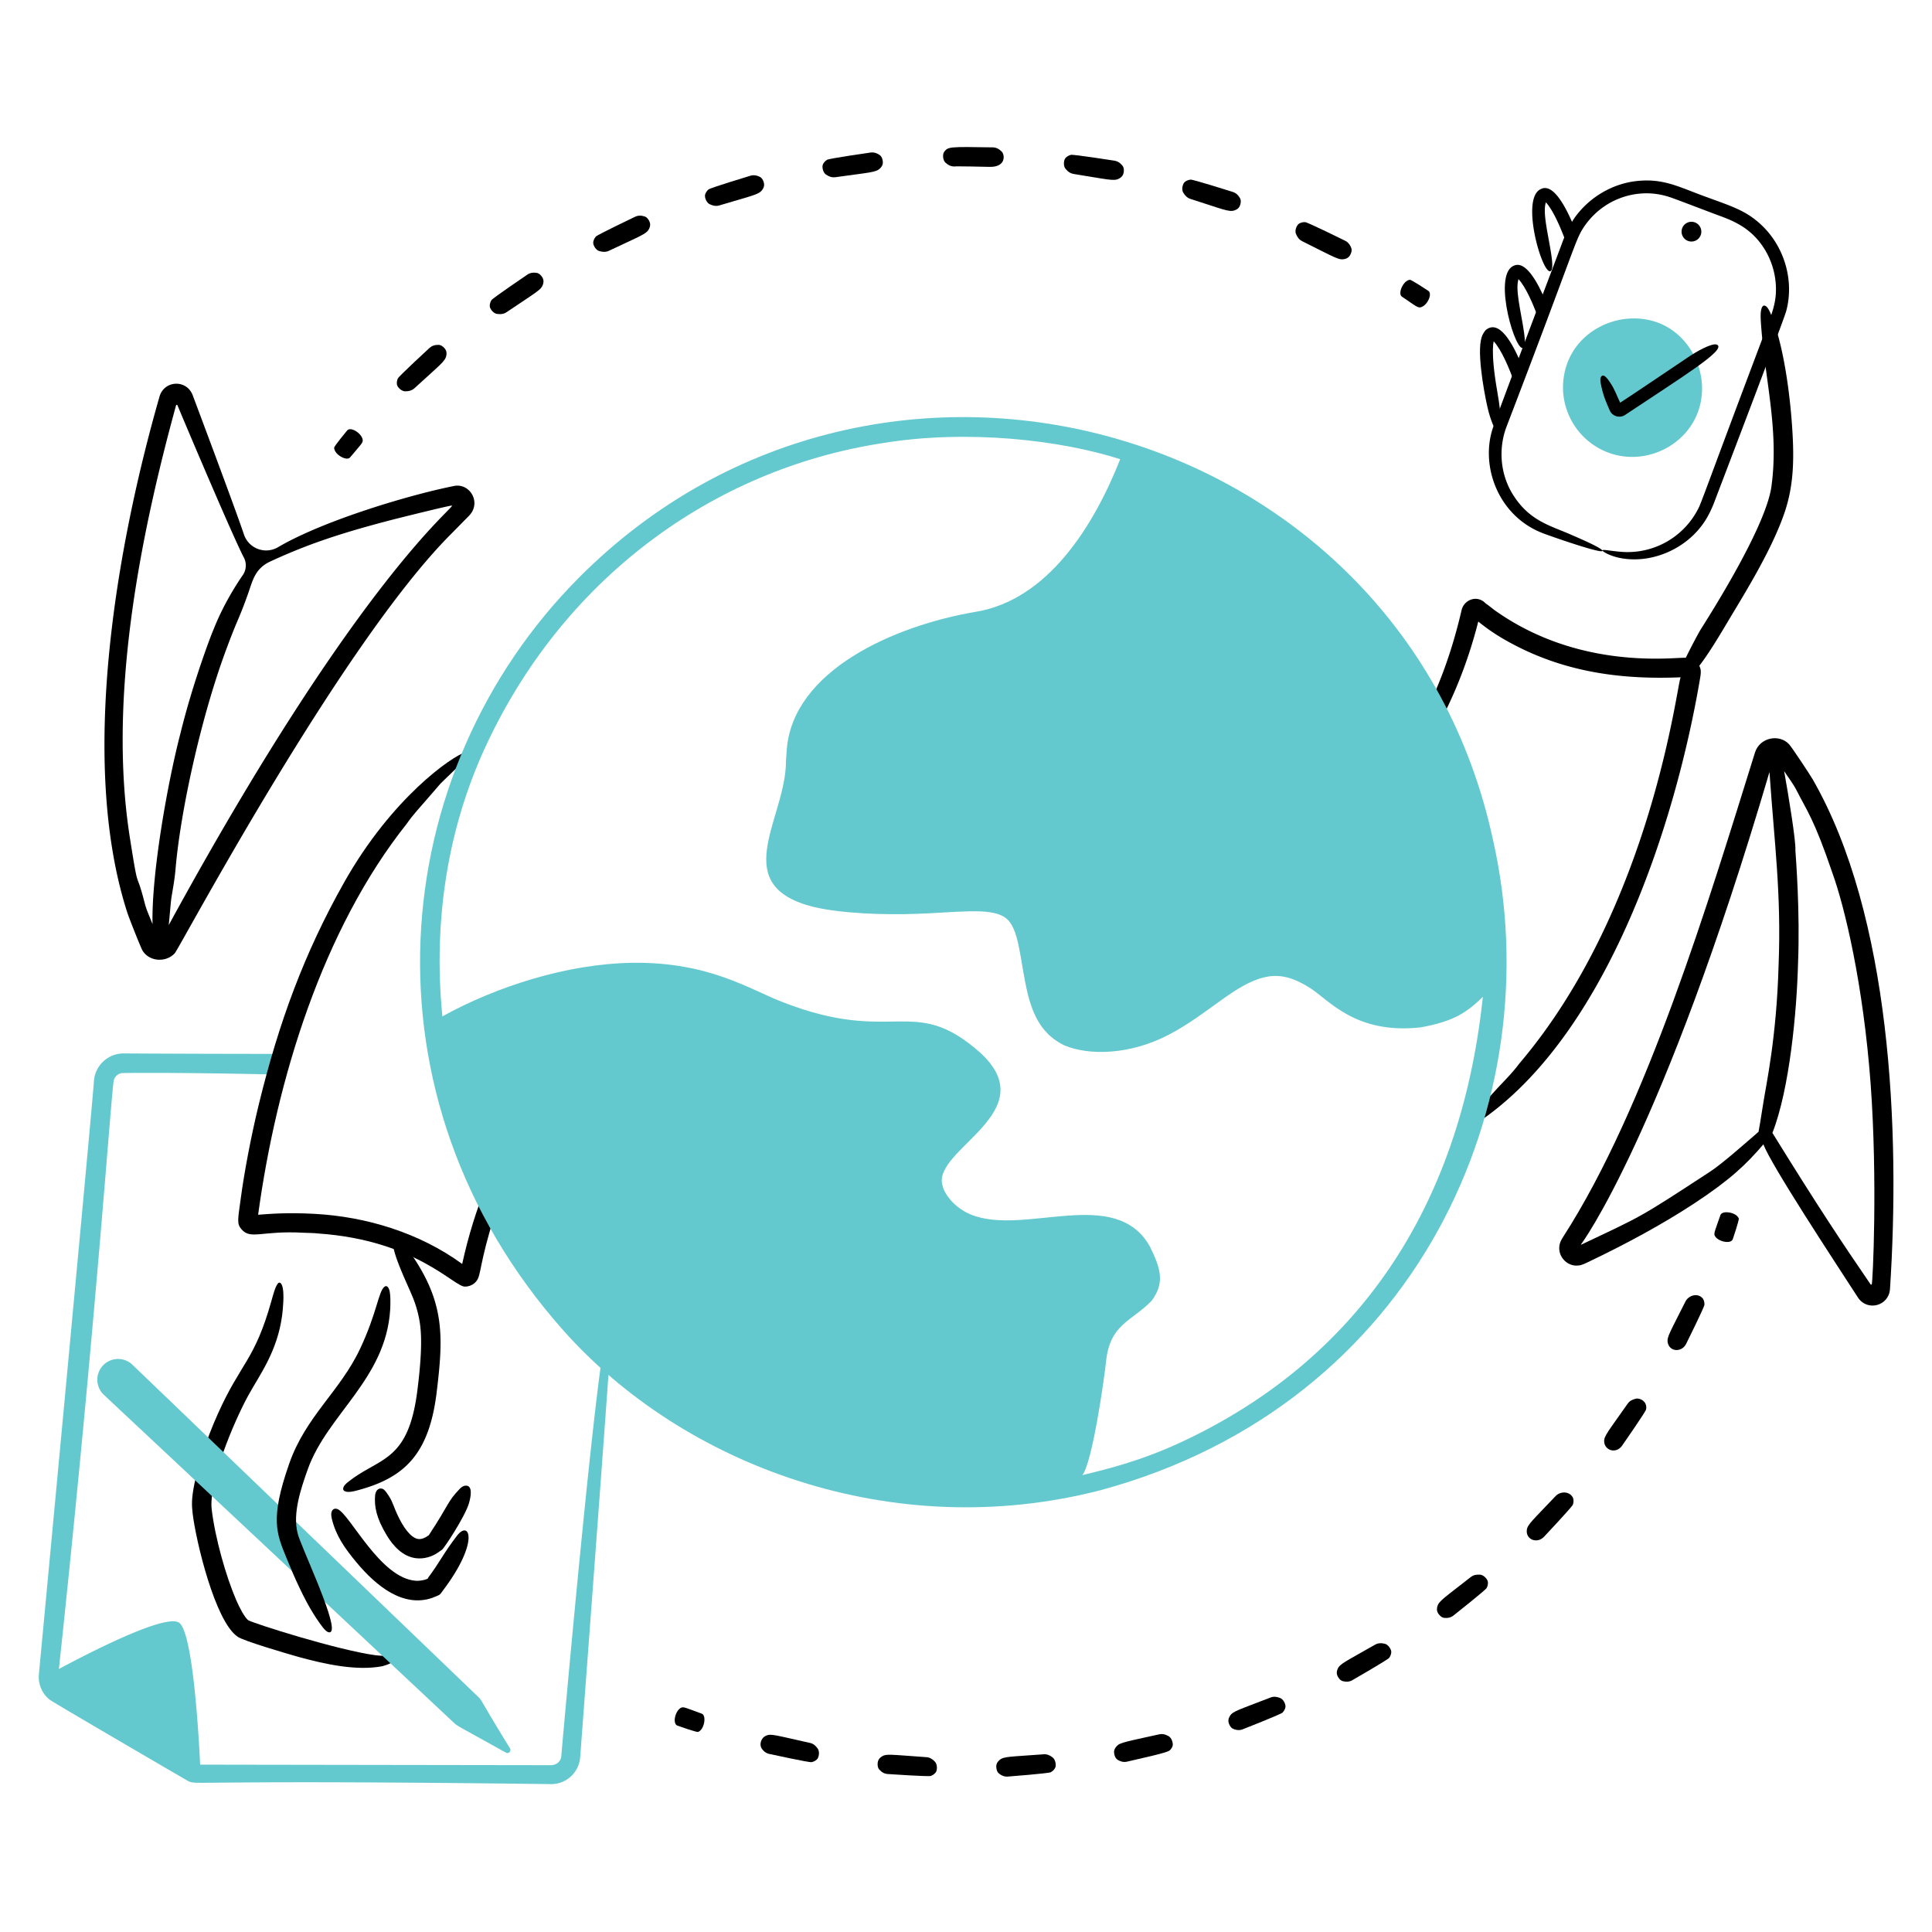 <svg xmlns="http://www.w3.org/2000/svg" fill="none" viewBox="0 0 200 200" id="Asynchronous-Work-3--Streamline-Brooklyn.svg"><desc>Asynchronous Work 3 Streamline Illustration: https://streamlinehq.com</desc><g id="asynchronous-work-3--work-asynchronous"><path id="document" fill="#64c9cf" d="M62.8 137.8c-1.152 4.265 -4.312 39.574 -4.698 44.017 -0.032 0.455 -0.436 0.916 -1.093 0.914 -0.17 0 -36.249 -0.053 -36.289 -0.055 -0.159 -3.309 -0.764 -13.633 -2.164 -14.683 -1.36 -1.02 -9.489 3.185 -12.458 4.78 3.87 -36.105 5.436 -60.065 5.691 -60.98 0.112 -0.37 0.451 -0.651 0.816 -0.706 0.057 -0.014 5.74 -0.089 16.003 0.151 0.192 -0.7 0.396 -1.412 0.611 -2.135 -3.645 -0.011 -8.559 -0.005 -16.425 -0.053a3.08 3.08 0 0 0 -3.075 2.918c-0.119 2.148 -5.698 61.405 -5.698 61.405 -0.079 0.971 0.344 1.975 1.112 2.571 0.43 0.333 14.242 8.379 14.348 8.431 0.923 0.455 0.04 -0.16 37.534 0.317a3.009 3.009 0 0 0 3.041 -2.717s3.091 -41.208 3.113 -42.382c0.034 -1.826 -0.074 -2.884 -0.369 -1.793Z" stroke-width="1"></path><g id="hand 1"><path id="vector" fill="#000000" d="M155.057 44.746c0.069 -0.25 0.149 -0.5 0.243 -0.748l0.078 -0.208c-0.005 -0.681 -0.115 -1.74 -0.378 -3.243 -0.777 -4.445 -0.32 -5.406 -0.358 -5.203 0.817 0.93 1.577 2.709 2.219 4.517l0.726 -1.925c-1.021 -2.517 -2.43 -4.93 -3.807 -3.75 -0.218 0.306 -0.366 0.46 -0.487 1.087 -0.361 1.87 0.521 6.346 0.827 7.432 0.331 1.17 0.688 1.914 0.937 2.04Z" stroke-width="1"></path><path id="vector_2" fill="#000000" d="M157.751 35.95c0.401 -0.526 -0.473 -3.8 -0.632 -5.555 -0.103 -1.132 0.074 -1.406 0.071 -1.506 0.785 0.858 1.493 2.582 1.915 3.66 0.09 0.229 0.176 0.458 0.258 0.684l0.715 -1.896c-0.944 -2.275 -2.203 -4.425 -3.401 -3.816 -2.234 0.987 0.312 9.429 1.074 8.429Z" stroke-width="1"></path><path id="vector_3" fill="#000000" d="M160.584 28c0.407 -0.536 -0.469 -3.76 -0.632 -5.555 -0.103 -1.132 0.073 -1.404 0.071 -1.506 0.783 0.856 1.492 2.58 1.915 3.66 0.12 0.306 0.232 0.61 0.339 0.91l0.27 -0.715a8.5 8.5 0 0 1 0.497 -1.08c-0.957 -2.392 -2.279 -4.783 -3.534 -4.143 -2.236 0.983 0.315 9.427 1.074 8.43Z" stroke-width="1"></path><path id="vector_4" fill="#000000" d="M154.038 115.458c12.416 -9.164 19.337 -29.863 21.941 -45.163 0.069 -0.406 0.141 -0.833 0.021 -1.15 -0.1 -0.338 -0.35 -0.652 -0.657 -0.84 -0.496 -0.304 -0.862 -0.214 -2.502 -0.15 -6.486 0.258 -12.763 -1.2 -18.062 -4.947 -0.299 -0.211 -0.372 -0.31 -0.985 -0.742 -0.885 -0.934 -2.243 -0.38 -2.491 0.693 -0.631 2.72 -1.43 5.275 -2.354 7.542 -2.566 6.3 -5.062 9.719 -5.78 10.915 -2.08 3.466 6.242 -2.992 9.861 -17.275 1.109 0.905 2.343 1.732 4.184 2.654 5.337 2.67 10.921 3.362 16.776 3.118 -0.312 0 -2.812 23.64 -16.715 39.988 -0.74 1.006 -1.629 1.857 -2.454 2.759 -1.484 1.623 -0.798 0.931 -2.44 2.426a17.88 17.88 0 0 0 -1.156 1.127c-1.622 1.788 0.712 0.596 2.813 -0.955Z" stroke-width="1"></path><path id="vector_5" fill="#000000" d="M166.042 57.138c0.436 0.287 1.098 0.503 1.548 0.6 3.3 0.709 7.052 -0.893 8.934 -3.846 0.369 -0.58 0.68 -1.24 0.916 -1.851 0 0 7.181 -18.801 7.458 -19.803 0.849 -3.076 -0.104 -6.648 -2.574 -8.962 -1.643 -1.54 -3.126 -1.937 -6.082 -3.031 -2.528 -0.935 -4.14 -1.81 -6.865 -1.498 -2.448 0.28 -4.724 1.622 -6.199 3.559 -0.729 0.957 -1.216 2.15 -1.581 3.15 -0.379 1.04 -6.616 17.45 -7.097 18.975 -1.251 3.962 0.673 9.062 5.272 10.788 1.306 0.49 7.157 2.505 5.954 1.627 -0.541 -0.395 -2.183 -1.102 -3.332 -1.598 -2.031 -0.876 -4.174 -1.398 -5.844 -4.16 -1.25 -2.066 -1.451 -4.682 -0.585 -6.943 6.858 -17.89 7.079 -19.186 7.868 -20.442 1.937 -3.082 5.505 -4.257 8.542 -3.438 0.61 0.164 0.845 0.262 4.954 1.82 1.696 0.645 4.029 1.284 5.57 4.11a7.935 7.935 0 0 1 0.943 4.035c-0.042 1.335 -0.504 2.454 -0.947 3.627 -6.287 16.636 -6.813 18.375 -7.175 18.954a8.197 8.197 0 0 1 -7.225 4.34c-1.481 0.004 -3.161 -0.483 -2.453 -0.017v0.004Z" stroke-width="1"></path><path id="vector_6" fill="#64c9cf" d="M170.957 33.19c-3.499 -0.893 -7.397 0.924 -8.69 4.352a7.22 7.22 0 0 0 4.206 9.305c3.81 1.438 8.252 -0.685 9.428 -4.587 1.133 -3.755 -1.084 -8.086 -4.944 -9.07Z" stroke-width="1"></path><path id="vector_7" fill="#000000" d="M177.751 35.685c-0.497 -0.255 -2.313 0.833 -2.78 1.146 -0.022 0.015 -7.236 4.878 -7.251 4.855 -0.338 -0.677 -0.532 -1.338 -1.038 -2.084 -0.233 -0.344 -0.657 -0.968 -0.917 -0.63 -0.125 0.162 -0.102 0.45 -0.069 0.645 0.222 1.304 0.633 2.152 0.972 2.935 0.193 0.446 0.971 0.867 1.665 0.334 5.844 -3.901 10.421 -6.686 9.418 -7.201Z" stroke-width="1"></path><path id="vector_8" fill="#000000" d="M175.46 23.025a1.022 1.022 0 1 0 -0.723 1.913 1.022 1.022 0 0 0 0.723 -1.913Z" stroke-width="1"></path><path id="vector_9" fill="#000000" d="M182.441 31.75c-0.203 0.299 -0.194 0.983 -0.164 1.459 0.364 5.907 1.914 11.159 1.104 17.13 -0.61 4.5 -7.183 14.553 -7.445 15.019a64.584 64.584 0 0 0 -1.621 3.14c-0.462 1.03 0.858 1.296 1.034 1.103 1.312 -1.44 3.016 -4.433 4.046 -6.141 1.861 -3.085 4.12 -6.883 5.303 -10.286 0.883 -2.541 1.029 -5.013 0.884 -7.938 -0.178 -3.59 -0.819 -9.227 -2.266 -12.724a3.13 3.13 0 0 0 -0.303 -0.598c-0.188 -0.266 -0.421 -0.387 -0.574 -0.163h0.002Z" stroke-width="1"></path></g><g id="mail 1"><g id="group"><path id="vector_10" fill="#000000" d="M35.937 44.562c-0.052 0.062 -1.346 1.626 -1.346 1.785 0 0.7 1.296 1.423 1.646 1.007 1.057 -1.257 1.314 -1.495 1.314 -1.747 0 -0.674 -1.227 -1.503 -1.614 -1.045Z" stroke-width="1"></path><path id="vector_11" fill="#000000" d="M45.885 35.916c-0.201 -0.178 -0.37 -0.213 -0.47 -0.216 -0.406 -0.011 -0.718 0.104 -0.949 0.314 -0.122 0.11 -3.172 2.926 -3.285 3.168 -0.126 0.268 -0.122 0.586 -0.059 0.73 0.122 0.28 0.493 0.596 0.828 0.598 0.417 0.002 0.729 -0.114 0.953 -0.32 2.635 -2.411 3.182 -2.787 3.294 -3.354 0.07 -0.355 0.018 -0.628 -0.312 -0.92Z" stroke-width="1"></path><path id="vector_12" fill="#000000" d="M56.018 28.538c-0.172 -0.206 -0.334 -0.266 -0.433 -0.284 -0.4 -0.072 -0.726 -0.004 -0.985 0.17 -0.137 0.092 -3.573 2.421 -3.721 2.643 -0.164 0.246 -0.208 0.563 -0.167 0.715 0.078 0.292 0.395 0.661 0.73 0.713 0.412 0.064 0.737 -0.004 0.99 -0.173 3.238 -2.174 3.577 -2.327 3.757 -2.827 0.12 -0.338 0.112 -0.618 -0.171 -0.957Z" stroke-width="1"></path><path id="vector_13" fill="#000000" d="M67.14 22.759c-0.14 -0.23 -0.29 -0.313 -0.384 -0.345 -0.384 -0.131 -0.717 -0.113 -1 0.02 -0.15 0.07 -3.894 1.859 -4.074 2.057 -0.198 0.219 -0.29 0.524 -0.272 0.682 0.034 0.304 0.295 0.714 0.615 0.814 0.398 0.125 0.73 0.107 1.005 -0.023 3.278 -1.547 3.868 -1.734 4.138 -2.232 0.17 -0.317 0.203 -0.595 -0.026 -0.972l-0.001 -0.001Z" stroke-width="1"></path><path id="vector_14" fill="#000000" d="M79.008 18.72c-0.103 -0.249 -0.24 -0.354 -0.329 -0.4 -0.36 -0.187 -0.692 -0.219 -0.991 -0.13 -0.159 0.047 -4.132 1.251 -4.339 1.42 -0.232 0.187 -0.366 0.475 -0.372 0.632 -0.012 0.306 0.185 0.751 0.485 0.897 0.375 0.183 0.705 0.216 0.997 0.128 3.364 -1.005 4.074 -1.115 4.427 -1.584 0.218 -0.29 0.292 -0.558 0.122 -0.964Z" stroke-width="1"></path><path id="vector_15" fill="#000000" d="M91.352 16.512c-0.065 -0.26 -0.184 -0.385 -0.265 -0.444 -0.328 -0.24 -0.651 -0.32 -0.961 -0.278 -0.164 0.023 -4.274 0.615 -4.505 0.75 -0.255 0.15 -0.433 0.413 -0.463 0.57 -0.058 0.3 0.069 0.77 0.345 0.96 0.343 0.236 0.665 0.318 0.967 0.276 3.503 -0.493 4.198 -0.49 4.617 -0.9 0.256 -0.25 0.373 -0.5 0.265 -0.934Z" stroke-width="1"></path><path id="vector_16" fill="#000000" d="M103.692 15.686c-0.289 -0.29 -0.597 -0.424 -0.909 -0.43 -4.524 -0.08 -4.619 -0.05 -5.011 0.417 -0.233 0.276 -0.177 0.909 0.101 1.164 0.304 0.279 0.61 0.4 0.915 0.396 0.162 -0.036 3.323 0.03 3.575 0.04 1.781 0.076 1.684 -1.23 1.329 -1.586v-0.001Z" stroke-width="1"></path><path id="vector_17" fill="#000000" d="M116.341 17.686c0.015 -0.27 -0.063 -0.422 -0.123 -0.503 -0.243 -0.325 -0.529 -0.497 -0.837 -0.547 -0.163 -0.026 -4.267 -0.668 -4.527 -0.606 -0.29 0.069 -0.536 0.27 -0.61 0.409 -0.143 0.268 -0.161 0.755 0.047 1.019 0.258 0.328 0.542 0.5 0.843 0.549 3.592 0.575 4.164 0.76 4.679 0.496 0.321 -0.165 0.504 -0.377 0.528 -0.817Z" stroke-width="1"></path><path id="vector_18" fill="#000000" d="M128.423 21.057c0.055 -0.263 0.001 -0.427 -0.046 -0.516 -0.191 -0.358 -0.447 -0.572 -0.745 -0.667 -0.157 -0.05 -4.118 -1.303 -4.384 -1.28 -0.289 0.023 -0.568 0.182 -0.664 0.311 -0.182 0.244 -0.272 0.723 -0.106 1.015 0.206 0.363 0.46 0.576 0.751 0.67 3.408 1.092 4.004 1.378 4.55 1.193 0.338 -0.114 0.553 -0.284 0.645 -0.727l-0.001 0.001Z" stroke-width="1"></path><path id="vector_19" fill="#000000" d="M139.857 26.21c0.094 -0.252 0.066 -0.422 0.032 -0.516 -0.136 -0.383 -0.356 -0.633 -0.636 -0.772 -0.148 -0.074 -3.874 -1.908 -4.141 -1.927 -0.292 -0.02 -0.59 0.096 -0.704 0.208 -0.217 0.215 -0.378 0.674 -0.258 0.987 0.149 0.39 0.369 0.638 0.641 0.774 3.443 1.717 3.784 1.96 4.318 1.867 0.355 -0.06 0.593 -0.21 0.747 -0.622l0.001 0.001Z" stroke-width="1"></path><path id="vector_20" fill="#000000" d="M147.865 30.111c-0.067 -0.045 -1.76 -1.166 -1.917 -1.149 -0.694 0.075 -1.278 1.438 -0.827 1.743 1.501 1.014 1.675 1.228 2.045 1.075 0.678 -0.28 1.108 -1.393 0.699 -1.669Z" stroke-width="1"></path></g><path id="vector_21" fill="#000000" d="M48.535 53.408c1.306 -1.298 0.203 -3.328 -1.423 -3.12 -4.477 0.87 -13.559 3.553 -18.335 6.36a2.422 2.422 0 0 1 -3.525 -1.324c-0.85 -2.55 -5.162 -14.034 -5.318 -14.447 -0.647 -1.624 -2.938 -1.507 -3.421 0.176 -4.479 15.616 -8.332 37.734 -3.376 53.291 0.181 0.596 1.417 3.704 1.597 4.02 0.687 1.202 2.46 1.308 3.362 0.31 0.509 -0.564 17.225 -32.032 28.623 -43.419l1.818 -1.846 -0.002 0ZM15.79 95.67c-0.262 -0.694 -0.588 -1.363 -0.785 -2.084 -1.01 -3.962 -0.591 -0.72 -1.56 -6.864 -2.255 -14.3 0.968 -30.87 4.77 -44.719 0.007 -0.033 0.014 -0.063 0.041 -0.08 0.055 -0.034 0.116 0.008 0.125 0.055 0.322 0.79 5.69 13.51 6.861 15.733a1.767 1.767 0 0 1 -0.111 1.828c-0.824 1.19 -2.094 3.262 -2.998 5.56 -0.227 0.474 -2.156 5.526 -3.456 10.828 -1.317 5.046 -3.006 14.504 -2.887 19.745v-0.002Zm1.677 0.096c0.109 -1.027 0.194 -2.262 0.287 -2.898 0.161 -0.95 0.334 -1.906 0.415 -2.87 0.504 -5.98 2.632 -15.72 5.235 -22.722 1.248 -3.382 1.31 -3.074 2.318 -5.94 0.43 -1.222 0.679 -2.48 2.253 -3.208 4.165 -1.929 7.673 -3.024 12.478 -4.285 0.712 -0.185 6.1 -1.528 6.324 -1.505 0.41 0.124 -9.693 7.477 -29.31 43.428Z" stroke-width="1"></path></g><g id="mail 2"><g id="group_2"><path id="vector_22" fill="#000000" d="M179.376 128.282c0.027 -0.077 0.678 -2.001 0.621 -2.149 -0.25 -0.651 -1.717 -0.87 -1.897 -0.354 -0.522 1.501 -0.694 1.869 -0.605 2.101 0.241 0.631 1.684 0.966 1.88 0.401l0.001 0.001Z" stroke-width="1"></path><path id="vector_23" fill="#000000" d="M174.543 139.125c0.073 -0.145 1.884 -3.797 1.901 -4.06 0.019 -0.29 -0.098 -0.583 -0.211 -0.696 -0.572 -0.575 -1.46 -0.227 -1.754 0.359 -1.593 3.18 -1.941 3.678 -1.84 4.236 0.181 1.002 1.458 1.05 1.904 0.161Z" stroke-width="1"></path><path id="vector_24" fill="#000000" d="M167.921 149.652c0.093 -0.133 2.421 -3.479 2.477 -3.736 0.173 -0.799 -0.591 -1.22 -1.041 -1.125 -0.404 0.084 -0.68 0.259 -0.852 0.504 -2.06 2.934 -2.461 3.36 -2.443 3.918 0.03 0.935 1.232 1.33 1.859 0.439Z" stroke-width="1"></path><path id="vector_25" fill="#000000" d="M159.831 159.092c0.112 -0.117 2.903 -3.086 2.995 -3.333 0.102 -0.272 0.074 -0.587 0 -0.727 -0.381 -0.716 -1.33 -0.642 -1.782 -0.166 -2.388 2.518 -2.923 2.95 -2.989 3.519 -0.116 0.998 1.067 1.451 1.776 0.706v0.001Z" stroke-width="1"></path><path id="vector_26" fill="#000000" d="M149.043 167.227c0.187 0.193 0.351 0.242 0.45 0.253 0.4 0.046 0.715 -0.043 0.957 -0.232 0.128 -0.1 3.322 -2.629 3.45 -2.859 0.142 -0.255 0.159 -0.57 0.106 -0.719 -0.102 -0.287 -0.446 -0.631 -0.777 -0.66 -0.411 -0.036 -0.726 0.051 -0.961 0.235 -2.721 2.137 -3.32 2.483 -3.47 3.044 -0.093 0.345 -0.06 0.62 0.247 0.937l-0.002 0.001Z" stroke-width="1"></path><path id="vector_27" fill="#000000" d="M138.588 173.715c0.156 0.219 0.312 0.291 0.408 0.316 0.389 0.103 0.714 0.063 0.98 -0.089 0.141 -0.08 3.672 -2.113 3.832 -2.322 0.178 -0.233 0.241 -0.541 0.21 -0.696 -0.059 -0.298 -0.349 -0.689 -0.672 -0.767 -0.402 -0.096 -0.726 -0.056 -0.985 0.092 -3.107 1.773 -3.656 1.989 -3.879 2.502 -0.142 0.329 -0.151 0.603 0.107 0.963l-0.001 0.001Z" stroke-width="1"></path><path id="vector_28" fill="#000000" d="M127.291 178.592c0.122 0.239 0.265 0.334 0.357 0.374 0.369 0.16 0.697 0.166 0.983 0.056 0.151 -0.058 3.944 -1.549 4.133 -1.732 0.209 -0.202 0.318 -0.499 0.311 -0.657 -0.014 -0.304 -0.243 -0.733 -0.552 -0.857 -0.383 -0.154 -0.71 -0.163 -0.988 -0.054 -3.335 1.297 -3.903 1.417 -4.206 1.902 -0.189 0.302 -0.238 0.577 -0.038 0.968Z" stroke-width="1"></path><path id="vector_29" fill="#000000" d="M115.69 182.168c0.341 0.213 0.665 0.268 0.964 0.201 4.478 -1.008 4.371 -1.08 4.537 -1.281 0.083 -0.1 0.197 -0.273 0.212 -0.424 0.031 -0.305 -0.134 -0.762 -0.419 -0.93 -0.356 -0.21 -0.678 -0.265 -0.97 -0.2 -2.201 0.496 -3.846 0.795 -4.246 1.079 -0.232 0.165 -0.402 0.446 -0.429 0.609 -0.05 0.306 0.075 0.773 0.351 0.945v0.001Z" stroke-width="1"></path><path id="vector_30" fill="#000000" d="M103.157 183.111c0.047 0.265 0.157 0.396 0.232 0.461 0.306 0.261 0.618 0.362 0.924 0.34 0.162 -0.012 4.226 -0.33 4.46 -0.45 0.262 -0.134 0.45 -0.385 0.489 -0.538 0.075 -0.295 -0.019 -0.771 -0.278 -0.981 -0.321 -0.26 -0.632 -0.362 -0.93 -0.34 -3.572 0.267 -4.149 0.217 -4.581 0.593 -0.27 0.235 -0.394 0.481 -0.316 0.915Z" stroke-width="1"></path><path id="vector_31" fill="#000000" d="M90.85 182.684c0.01 0.269 0.099 0.415 0.164 0.49 0.265 0.302 0.559 0.449 0.865 0.471 0.162 0.012 4.23 0.286 4.479 0.201 0.276 -0.094 0.5 -0.316 0.562 -0.461 0.116 -0.279 0.095 -0.765 -0.132 -1.011 -0.28 -0.304 -0.572 -0.45 -0.871 -0.471 -3.82 -0.27 -4.174 -0.365 -4.62 -0.078 -0.3 0.193 -0.46 0.419 -0.446 0.859Z" stroke-width="1"></path><path id="vector_32" fill="#000000" d="M78.829 180.968c0.218 0.338 0.487 0.526 0.786 0.593 0.159 0.035 4.142 0.904 4.401 0.857 0.287 -0.052 0.543 -0.239 0.624 -0.374 0.157 -0.261 0.204 -0.744 0.017 -1.02 -0.232 -0.342 -0.5 -0.529 -0.792 -0.594 -3.691 -0.824 -4.068 -0.976 -4.556 -0.756 -0.618 0.278 -0.674 0.992 -0.48 1.294Z" stroke-width="1"></path><path id="vector_33" fill="#000000" d="M70.127 178.636c0.076 0.028 1.989 0.707 2.138 0.653 0.653 -0.239 0.896 -1.703 0.382 -1.891 -1.543 -0.563 -1.854 -0.722 -2.091 -0.635 -0.636 0.232 -0.99 1.669 -0.429 1.874v-0.001Z" stroke-width="1"></path></g><path id="vector_34" fill="#000000" d="M187.632 80.65c-0.208 -0.375 -2.116 -3.259 -2.414 -3.59 -0.995 -1.106 -3.046 -0.752 -3.546 0.851 -4.744 15.215 -11.191 36.672 -19.819 50.072 -0.258 0.401 -0.41 0.676 -0.441 1.158 -0.039 1.113 0.948 1.978 1.947 1.864 0.371 -0.013 0.687 -0.187 1.372 -0.515 3.565 -1.708 7.311 -3.718 10.643 -5.903 3.756 -2.471 5.392 -4.047 7.171 -6.123 0.818 2.159 7.177 11.83 9.802 15.875 0.978 1.45 3.191 0.848 3.305 -0.899 1.068 -16.323 0.116 -38.663 -8.019 -52.792l-0.001 0.001Zm-10.686 40.693c-7.345 4.797 -6.834 4.462 -13.245 7.497 -0.017 0.004 -0.031 0.004 -0.038 -0.009 -0.006 -0.012 0.009 -0.028 0.009 -0.028 -0.045 0.102 8.442 -11.294 19.503 -48.884 0.512 7.447 1.234 12.498 0.945 19.991 -0.212 7.484 -1.275 12.289 -1.577 14.223 -0.315 2.016 -0.421 2.616 -0.499 3.029 -1.367 1.181 -3.846 3.387 -5.098 4.181Zm16.816 11.618c-0.046 0.046 -0.115 0.018 -0.134 -0.026 -2.868 -4.184 -5.427 -8.02 -10.148 -15.659 1.787 -4.543 2.521 -12.611 2.649 -17.452 0.225 -5.456 -0.218 -10.97 -0.27 -11.782 0.07 -0.966 -0.743 -5.862 -1.165 -8.22 0.417 0.654 0.91 1.271 1.272 1.965 1.035 2.072 1.808 2.922 3.73 8.601 1.271 3.514 3.187 11.492 3.954 21.835 0.731 10.057 0.215 20.646 0.112 20.738Z" stroke-width="1"></path></g><g id="hand 2"><path id="vector_35" fill="#000000" d="M48.204 77.862c-1.4 0.41 -7.625 4.704 -12.567 13.461 -4.158 7.37 -6.766 14.518 -8.819 22.896 -0.864 3.524 -1.561 7.342 -1.885 9.773 -0.304 2.281 -0.445 2.667 0.067 3.264 0.953 1.111 2.113 0.113 6.401 0.357 0.526 0.03 1.054 0.016 1.573 0.08 10.177 0.71 14.129 5.636 15.185 5.492 0.339 0.005 0.697 -0.129 0.949 -0.345 0.715 -0.616 0.394 -1.19 1.57 -5.308 1.09 -3.816 3.302 -9.057 5.642 -12.894 0.535 -0.878 1.699 -2.63 0.888 -2.264 -0.625 0.283 -1.785 1.588 -2.504 2.568 -3.471 4.733 -5.6 10.17 -6.859 15.903 -4.445 -3.248 -9.986 -4.9 -15.274 -5.187 -2.879 -0.156 -4.641 0.003 -5.85 0.093 1.909 -13.99 6.688 -29.559 15.407 -40.505 0.668 -0.972 1.023 -1.275 3.495 -4.153 1.071 -1.034 1.849 -1.762 2.349 -2.35 0.491 -0.579 0.704 -1.019 0.232 -0.88Z" stroke-width="1"></path><path id="vector_36" fill="#000000" d="M40.673 171.466c-0.402 -0.08 -1.156 -0.029 -1.783 -0.113 -3.904 -0.523 -12.628 -3.289 -13.212 -3.636 -0.377 -0.338 -0.854 -1.219 -1.223 -2.074 -1.057 -2.446 -2.177 -6.374 -2.538 -9.378 -0.338 -2.814 2.263 -9.016 3.761 -11.763 1.17 -2.142 3.031 -4.558 3.53 -8.344 0.1 -0.77 0.214 -2.15 0.055 -2.865 -0.096 -0.429 -0.3 -0.662 -0.503 -0.419 -0.267 0.32 -0.49 1.186 -0.66 1.79 -1.736 6.19 -3.158 6.371 -5.54 11.68 -1.282 2.854 -2.087 5.502 -2.44 7.287 -0.294 1.485 -0.286 2.137 -0.176 3.058 0.34 2.84 2.317 11.135 4.64 12.732 0.497 0.422 5.544 1.891 6.336 2.108 2.693 0.736 5.974 1.474 8.673 0.955 0.338 -0.117 0.665 -0.177 0.924 -0.379 0.405 -0.316 0.48 -0.574 0.156 -0.639Z" stroke-width="1"></path><path id="vector_37" fill="#64c9cf" d="M52.793 180.985c-3.1 -5.025 -2.875 -4.939 -3.265 -5.303L13.7 141.269a2.147 2.147 0 1 0 -2.956 3.116l36.238 33.951c0.358 0.342 0.251 0.239 5.392 3.096 0.287 0.16 0.592 -0.167 0.419 -0.447Z" stroke-width="1"></path><path id="vector_38" fill="#000000" d="M39.804 133.2c-0.635 0.486 -0.762 2.679 -2.535 6.438 -2.085 4.42 -5.618 6.962 -7.341 11.909 -2 5.741 -1.306 7.193 -0.238 9.814 0.754 1.85 1.753 4.118 2.824 5.805 0.235 0.37 0.876 1.347 1.209 1.633 0.243 0.208 0.496 0.268 0.593 0.018 0.466 -1.192 -3.323 -9.068 -3.511 -10.115 -0.526 -2.044 0.355 -4.641 1.057 -6.606 2.04 -5.707 8.058 -9.316 8.528 -16.497 0.032 -0.49 0.06 -1.604 -0.092 -2.074 -0.1 -0.308 -0.282 -0.489 -0.496 -0.325h0.002Z" stroke-width="1"></path><path id="vector_39" fill="#000000" d="M47.316 158.968c-1.484 1.938 -1.704 2.625 -3.013 4.38 0.104 0.097 -0.67 0.332 -1.247 0.293 -3.698 -0.245 -6.798 -6.849 -8.103 -7.416 -0.4 -0.174 -0.814 0.122 -0.606 0.984 0.418 1.734 1.295 3.017 2.583 4.561 2.018 2.418 4.804 4.664 7.798 3.648 0.923 -0.378 0.727 -0.242 1.122 -0.764 3.844 -5.085 2.741 -7.351 1.466 -5.686Z" stroke-width="1"></path><path id="vector_40" fill="#000000" d="M48.229 153.792c-0.29 0.005 -0.507 0.199 -0.646 0.342 -1.285 1.333 -1.06 1.556 -3.194 4.793 -0.316 0.228 -0.728 0.45 -1.113 0.388 -0.833 -0.135 -1.592 -1.408 -1.965 -2.16 -0.632 -1.273 -0.579 -1.545 -1.067 -2.307 -0.114 -0.178 -0.379 -0.579 -0.561 -0.686 -0.35 -0.205 -0.808 -0.003 -0.857 0.687 -0.077 1.079 0.103 2.238 1.187 4.052 0.695 1.163 1.686 2.226 3.029 2.402 0.866 0.114 1.694 -0.175 2.242 -0.545 0.162 -0.109 0.319 -0.221 0.472 -0.332 0.245 -0.177 2.352 -3.39 2.775 -4.761 0.216 -0.701 0.431 -1.885 -0.302 -1.874v0.001Z" stroke-width="1"></path><path id="vector_41" fill="#000000" d="M40.746 128.418c-0.358 0.714 1.048 3.727 1.745 5.313 0.061 0.183 0.69 1.387 0.971 3.215 0.281 1.828 0.067 4.441 -0.26 7.028 -0.948 7.475 -3.936 6.844 -7.179 9.452a1.93 1.93 0 0 0 -0.378 0.371c-0.153 0.217 -0.178 0.453 0.04 0.566 0.288 0.152 0.806 0.05 1.162 -0.042 4.95 -1.281 7.568 -3.684 8.358 -10.203 0.668 -5.506 0.823 -8.923 -2.168 -13.593 -0.353 -0.55 -1.277 -1.866 -1.726 -2.161 -0.218 -0.144 -0.456 -0.166 -0.565 0.053v0.001Z" stroke-width="1"></path></g><path id="globe" fill="#64c9cf" d="M154.535 86.856c-9.356 -43.192 -63.387 -58.39 -94.58 -27.082 -20.093 20.166 -23.15 53.735 -1.641 77.947 12.404 13.963 34.046 22.124 55.633 16.54 32.751 -8.881 46.774 -40.279 40.588 -67.405Zm-32.265 62.438c-4.439 2.068 -8.176 2.903 -10.224 3.412 1.008 -1.252 2.211 -9.578 2.433 -11.598 0.374 -4.077 2.612 -4.251 4.743 -6.458 1.386 -1.873 0.929 -3.341 -0.184 -5.609 -3.585 -6.378 -13.016 -1.036 -18.552 -3.318 -1.6 -0.659 -2.712 -2.038 -2.919 -3.006 -1.111 -3.732 10.682 -7.575 3.874 -13.772 -6.928 -6.106 -8.848 -0.691 -20.423 -5.209 -3.281 -1.236 -7.574 -4.192 -15.594 -4.064 -6.713 0.099 -14.021 2.447 -19.628 5.543 -0.996 -10.094 0.641 -19.556 4.362 -27.694 7.994 -17.482 23.528 -28.935 41.208 -31.648 8.687 -1.43 18.362 -0.347 24.596 1.665 -2.767 7.002 -7.534 14.568 -14.95 15.797 -8.415 1.422 -18.939 6.056 -19.568 14.277 -0.132 1.72 -0.07 1.452 -0.103 1.818 -0.36 5.717 -5.809 12.277 2.861 14.452 2.994 0.706 7.433 0.834 10.575 0.721 4.178 -0.125 7.652 -0.697 9.211 0.344 1.6 1.004 1.555 4.508 2.436 8.074 0.624 2.359 1.565 4.119 3.755 5.196 2.581 1.081 6.807 0.99 10.826 -1.107 4.078 -2.146 6.741 -5.142 9.761 -5.911 1.783 -0.465 3.25 0.08 4.814 1.054 1.965 1.224 4.708 4.861 11.505 4.098 3.45 -0.622 4.794 -1.573 6.419 -3.159 -2.339 22.219 -13.336 37.765 -31.234 46.104v-0.002Z" stroke-width="1"></path></g></svg>